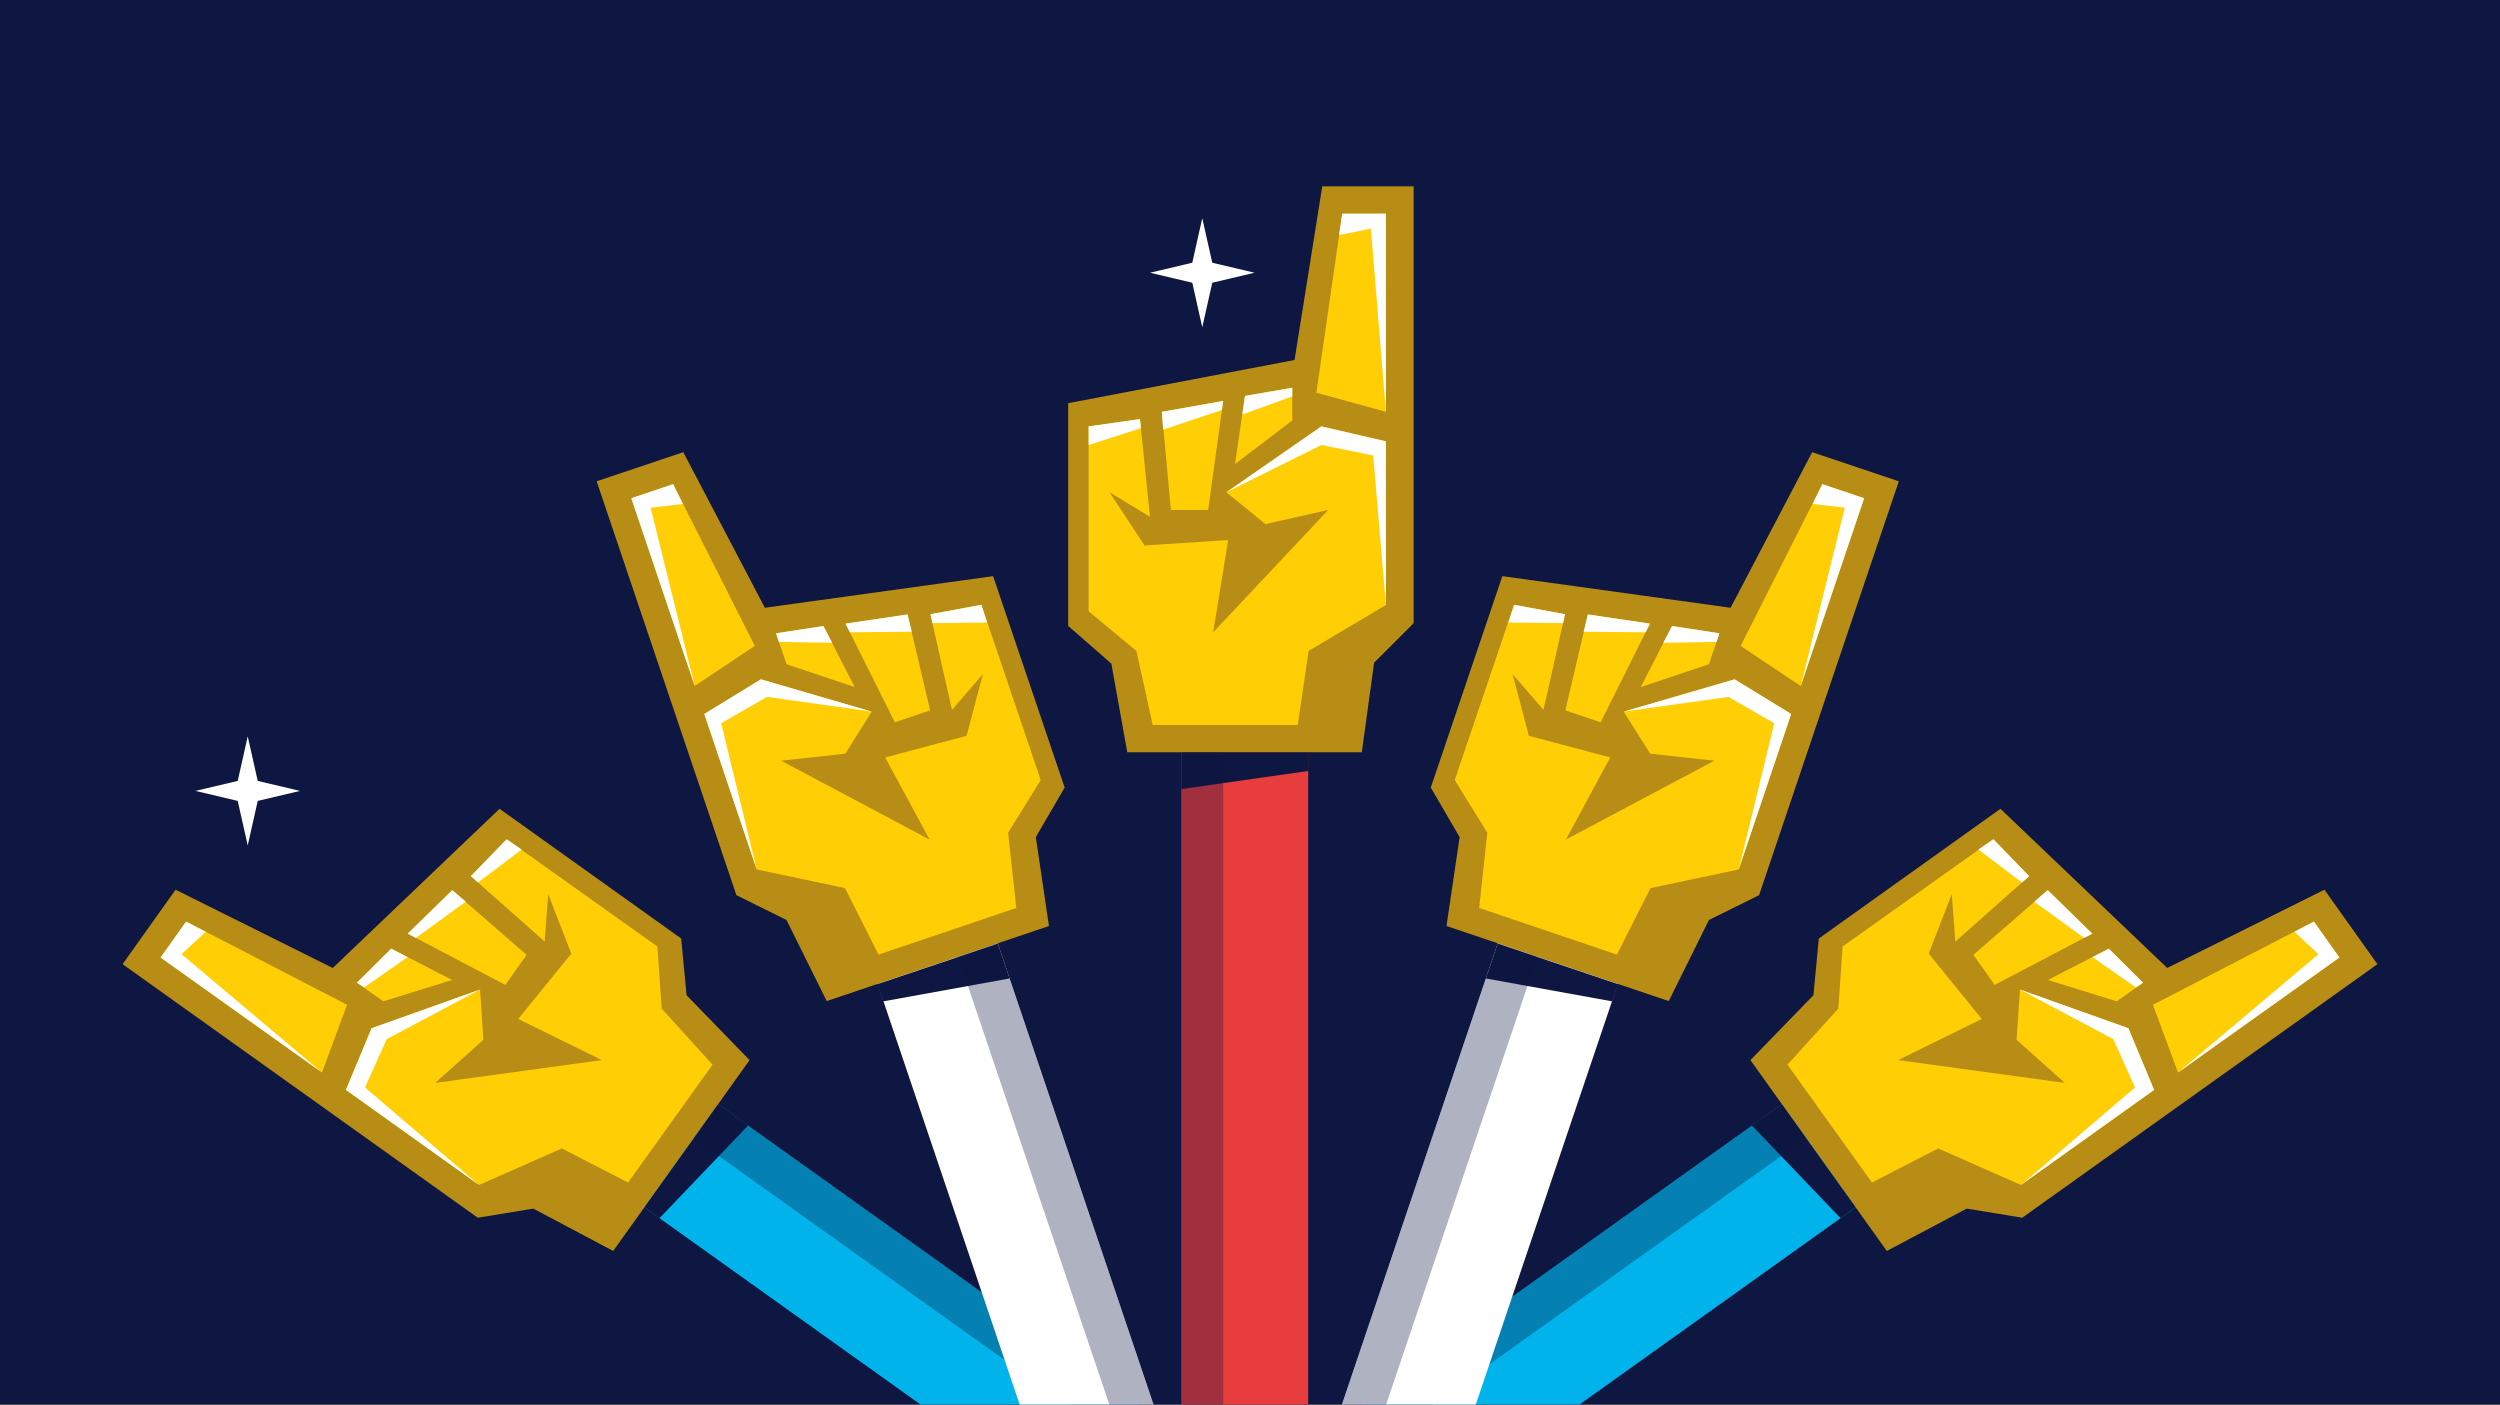 <?xml version="1.0" encoding="utf-8"?>
<!-- Generator: Adobe Illustrator 18.1.1, SVG Export Plug-In . SVG Version: 6.00 Build 0)  -->
<svg version="1.1" xmlns="http://www.w3.org/2000/svg" xmlns:xlink="http://www.w3.org/1999/xlink" x="0px" y="0px"
	 viewBox="0 0 550 309" enable-background="new 0 0 550 309" xml:space="preserve">
<rect x="0" y="0" width="550" height="309" fill="#333333" stroke="none"/>
<defs>
<rect id="bg" x="0" y="0" height="309" width="550" fill="#0e1741" />
<g id="finger-blue">
	<g>

		<rect x="-26.9" y="166.6" transform="matrix(8.356788e-03 -1 1 8.356788e-03 -142.675 217.262)" fill="#00B4EB" width="130.2" height="27.9"/>
		<polygon fill="#B78D16" points="56.7,0 50.3,38.1 0.4,47.2 0,96.3 9.4,104.6 12.8,124.2 64.4,124.6 67.2,104.9 76,96.2 76.8,0.2
					"/>
		<polygon fill="#FFCE04" points="15,101.9 18.4,118.2 50.3,118.4 52.8,102.2 70,92.2 70.3,56.2 56,52.8 35.1,67.1 43.6,74.2
			57.5,71.2 31.9,97.9 35.4,77.7 16.9,78.7 9.3,66.9 18.2,72.4 16.1,50.8 4.9,52.4 4.5,93.1 		"/>
		<polygon fill="#FFCE04" points="61,6 55,45.4 70.3,49.7 70.7,6.1 		"/>
		<polygon fill="#FFCE04" points="21,49.3 22.9,70.9 31,71 34.5,47 		"/>
		<polygon fill="#FFCE04" points="39.3,46 37,60.9 49.7,51.4 49.8,44.3 		"/>
		<polygon fill="#0E1741" points="24.7,124.3 24.6,132.4 52.6,128.6 52.6,124.5 		"/>

			<rect x="24.2" y="124.3" transform="matrix(1 8.356896e-03 -8.356896e-03 1 1.547 -0.234)" opacity="0.33" fill="#0E1741" width="9.2" height="121.3"/>
		<polygon fill="#FFFFFF" points="61,6 60.3,10.8 67.4,9.4 70.3,49.7 70.7,6.1 		"/>
		<polygon fill="#FFFFFF" points="39.3,46 38.7,50 49.7,46.2 49.8,44.3 		"/>
		<polygon fill="#FFFFFF" points="21,49.3 21.3,53.2 34.2,49 34.5,47 		"/>
		<polygon fill="#FFFFFF" points="56,52.8 35.1,67.1 56,56.9 67.4,59.3 70,92.2 70.3,56.2 		"/>
		<polygon fill="#FFFFFF" points="4.9,52.4 4.8,56.4 16.3,52.9 16.1,50.8 		"/>
	</g>
</g>
<g id="finger-white">
	<g>

		<rect x="-27.2" y="166.5" transform="matrix(1.156634e-02 -1 1 1.156634e-02 -143 216.351)" fill="#FFFFFF" width="130.2" height="27.9"/>
		<polygon fill="#B78D16" points="57,0 50.5,38.1 0.6,47 0,96.1 9.4,104.5 12.7,124 64.3,124.6 67.2,104.9 76,96.3 77.1,0.2 		"/>
		<polygon fill="#FFCE04" points="14.9,101.7 18.3,118 50.3,118.4 52.8,102.2 70,92.3 70.4,56.2 56.2,52.8 35.2,67.1 43.6,74.1
			57.5,71.2 31.8,97.8 35.5,77.6 17,78.6 9.4,66.8 18.3,72.2 16.3,50.7 5,52.2 4.5,92.9 		"/>
		<polygon fill="#FFCE04" points="61.3,6 55.2,45.4 70.5,49.7 71,6.1 		"/>
		<polygon fill="#FFCE04" points="21.1,49.2 22.9,70.8 31.1,70.9 34.7,46.9 		"/>
		<polygon fill="#FFCE04" points="39.5,45.9 37.1,60.8 49.8,51.4 49.9,44.2 		"/>
		<polygon fill="#0E1741" points="24.6,124.2 24.5,132.3 52.5,128.5 52.6,124.5 		"/>

		<rect x="23.9" y="124.2" transform="matrix(1 1.156646e-02 -1.156646e-02 1 2.14 -0.317)" opacity="0.33" fill="#0E1741" width="9.2" height="121.3"/>
		<polygon fill="#FFFFFF" points="61.3,6 60.6,10.8 67.6,9.4 70.5,49.7 71,6.1 		"/>
		<polygon fill="#FFFFFF" points="39.5,45.9 38.8,50 49.9,46.2 49.9,44.2 		"/>
		<polygon fill="#FFFFFF" points="21.1,49.2 21.4,53.1 34.4,49 34.7,46.9 		"/>
		<polygon fill="#FFFFFF" points="5,52.2 5,56.3 16.5,52.7 16.3,50.7 		"/>
		<polygon fill="#FFFFFF" points="56.2,52.8 35.2,67.1 56.1,56.9 67.5,59.3 70,92.3 70.4,56.2 		"/>
	</g>
</g>
<g id="finger-red">
	<g>
		<rect x="24.9" y="115.6" fill="#E83D3D" width="27.9" height="173.1"/>
		<polygon fill="#B78D16" points="55.9,0 49.8,38.2 0,47.7 0,96.7 9.5,105 13,124.5 64.6,124.5 67.3,104.8 76,96.1 76,0 		"/>
		<polygon fill="#FFCE04" points="15,102.2 18.6,118.5 50.5,118.5 52.9,102.2 69.9,92.1 69.9,56.1 55.7,52.8 34.8,67.3 43.4,74.3
			57.2,71.2 31.9,98.1 35.2,77.8 16.8,79 9.1,67.3 18,72.7 15.8,51.2 4.5,52.8 4.5,93.5 		"/>
		<polygon fill="#FFCE04" points="60.3,6 54.6,45.4 69.9,49.6 69.9,6 		"/>
		<polygon fill="#FFCE04" points="20.6,49.6 22.6,71.2 30.8,71.2 34.1,47.2 		"/>
		<polygon fill="#FFCE04" points="38.9,46.1 36.7,61.1 49.3,51.5 49.3,44.3 		"/>
		<polygon fill="#0E1741" points="24.9,124.5 24.9,132.6 52.9,128.6 52.9,124.5 		"/>
		<polygon fill="#FFFFFF" points="60.3,6 59.6,10.7 66.6,9.3 69.9,49.6 69.9,6 		"/>
		<polygon fill="#FFFFFF" points="38.9,46.1 38.3,50.2 49.3,46.2 49.3,44.3 		"/>
		<polygon fill="#FFFFFF" points="20.6,49.6 20.9,53.5 33.8,49.2 34.1,47.2 		"/>
		<polygon fill="#FFFFFF" points="4.5,52.8 4.5,56.9 16,53.2 15.8,51.2 		"/>
		<polygon fill="#FFFFFF" points="55.7,52.8 34.8,67.3 55.7,56.9 67.1,59.2 69.9,92.1 69.9,56.1 		"/>
		<rect x="24.9" y="124.5" opacity="0.33" fill="#0E1741" width="9.2" height="164.1"/>
	</g>
</g>
<polygon id="star" fill="#FFFFFF" points="13.7,14.2 23,12 13.7,9.8 11.5,0 9.3,9.8 0,12 9.3,14.2 11.5,24 "/>
<clipPath id="canvas">
  <polygon points="550,309 0,309 0,0 550,0 "/>
</clipPath>
</defs>
<!-- Most Points -->
<g id="16-mostpoints-straight" clip-path="url(#canvas)">
<use xlink:href="#bg" />
<g transform="translate(43,162)">
  <use xlink:href="#star" id="star1a">
    <animateTransform attributeName="transform" type="rotate" dur=".6s" values="0 11.5 12;360 11.5 12" repeatCount="0" begin="0s;fadestar3b.end-.25"/>
    <animate id="fadestar1a" attributeName="opacity" values="0;1;0" dur=".6s" repeatCount="0" begin="0s;fadestar3b.end-.25" fill="freeze"/>
  </use>
</g>
<g transform="translate(74,91)">
  <use xlink:href="#star" id="star3a" visibility="hidden">
    <set attributeName="visibility" from="hidden" to="visible" begin="fadestar2b.end" />
    <animateTransform attributeName="transform" type="rotate" dur=".6s" values="0 11.5 12;360 11.5 12" repeatCount="0" begin="fadestar2b.end-.25"/>
    <animate id="fadestar2a" attributeName="opacity" values="0;1;0" dur=".6s" repeatCount="0" begin="fadestar2b.end-.25" fill="freeze"/>
  </use>
</g>
<g transform="translate(175,96)">
  <use xlink:href="#star" id="star2a" visibility="hidden">
  	<set attributeName="visibility" from="hidden" to="visible" begin="fadestar1b.end" />
    <animateTransform attributeName="transform" type="rotate" dur=".6s" values="0 11.5 12;360 11.5 12" repeatCount="0" begin="0s;fadestar1b.end-.25"/>
    <animate id="fadestar2a" attributeName="opacity" values="0;1;0" dur=".6s" repeatCount="0" begin="fadestar1b.end-.25" fill="freeze"/>
  </use>
</g>
<g transform="translate(253,48)">
  <use xlink:href="#star" id="star1b">
    <animateTransform attributeName="transform" type="rotate" dur=".6s" values="0 11.5 12;360 11.5 12" repeatCount="0" begin="0s;fadestar3b.end-.25"/>
    <animate id="fadestar1b" attributeName="opacity" values="0;1;0" dur=".6s" repeatCount="0" begin="0s;fadestar3b.end-.25" fill="freeze"/>
  </use>
</g>
<g transform="translate(351,96)">
  <use xlink:href="#star" id="star3b" visibility="hidden">
    <set attributeName="visibility" from="hidden" to="visible" begin="fadestar2b.end" />
    <animateTransform attributeName="transform" type="rotate" dur=".6s" values="0 11.5 12;360 11.5 12" repeatCount="0" begin="fadestar2b.end-.25"/>
    <animate id="fadestar3b" attributeName="opacity" values="0;1;0" dur=".6s" repeatCount="0" begin="fadestar2b.end-.25" fill="freeze"/>

  </use>
</g>
<g transform="translate(478,148)">
  <use xlink:href="#star" id="star2b" visibility="hidden">
    <set attributeName="visibility" from="hidden" to="visible" begin="fadestar1b.end" />
    <animateTransform attributeName="transform" type="rotate" dur=".6s" values="0 11.5 12;360 11.5 12" repeatCount="0" begin="0s;fadestar1b.end-.25"/>
    <animate id="fadestar2b" attributeName="opacity" values="0;1;0" dur=".6s" repeatCount="0" begin="fadestar1b.end-.25" fill="freeze"/>
  </use>
</g>
<g transform="translate(285,78) scale(-1,1) rotate(54, 36, 245)">
  <use xlink:href="#finger-blue" id="left-blue">
        <animateTransform id="drop-2" attributeName="transform" type="translate" dur="1" fill="freeze" values="0,-4;0,4;0,-4" repeatCount="indefinite" additive="sum"/>
  </use>
</g>

<g transform="translate(265,78) rotate(54, 36, 245)">
  <use xlink:href="#finger-blue" id="right-blue">
    <animateTransform id="drop-2" attributeName="transform" type="translate" dur="1" fill="freeze" values="0,-4;0,4;0,-4" repeatCount="indefinite" additive="sum"/>
  </use>
</g>
<g transform="translate(282,81) scale(-1,1) rotate(18, 36, 245)">
	<use xlink:href="#finger-white" id="left-white">
        <animateTransform id="drop-2" attributeName="transform" type="translate" dur="1" fill="freeze" values="0,-6;0,6;0,-6" repeatCount="indefinite" additive="sum"/>
  </use>
</g>
<g transform="translate(267,81) rotate(18, 36, 245)">
  <use xlink:href="#finger-white" id="right-white">
    <animateTransform id="drop-2" attributeName="transform" type="translate" dur="1" fill="freeze" values="0,-6;0,6;0,-6" repeatCount="indefinite" additive="sum"/>
  </use>
</g>
<g transform="translate(235,41)">
  <use xlink:href="#finger-red">
    <animateTransform id="drop-2" attributeName="transform" type="translate" dur="1" fill="freeze" values="0,-8;0,8;0,-8" repeatCount="indefinite" additive="sum"/>
  </use>
</g>
</g>

</svg>
